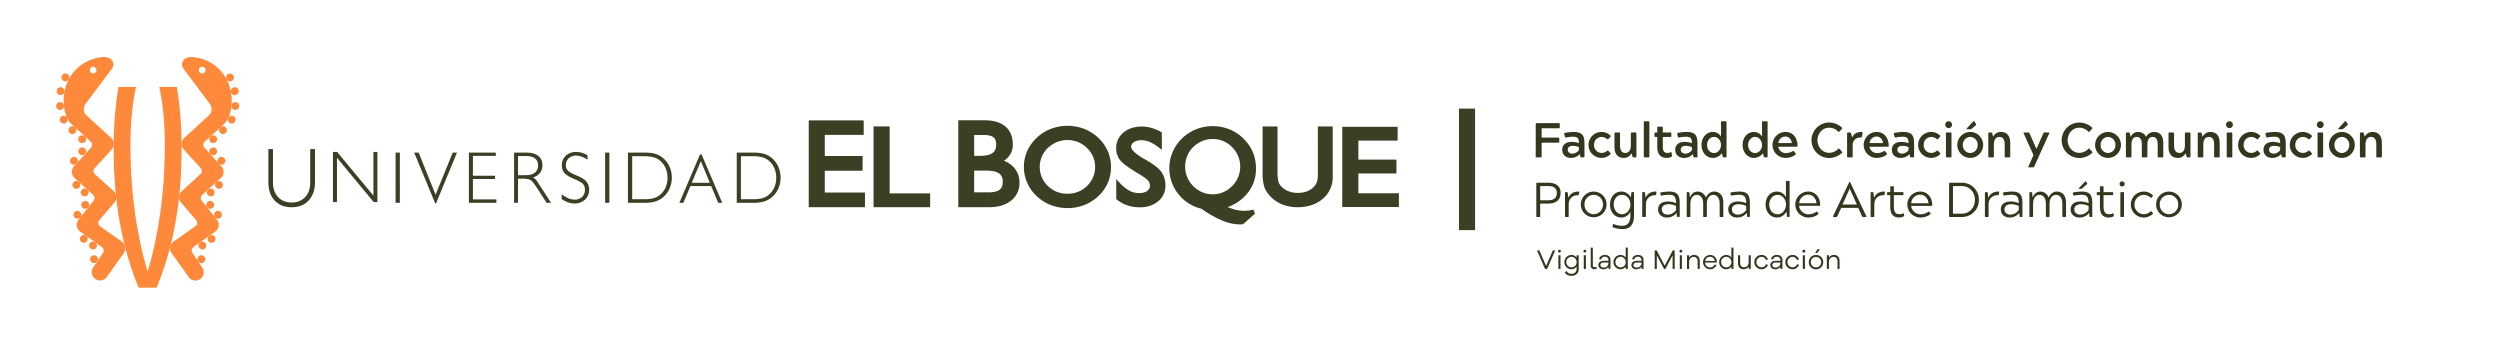 <svg id="facultad-logo-ueb-horizontal-a-una-linea" xmlns="http://www.w3.org/2000/svg" width="2097" height="288.844" viewBox="0 0 2097 288.844">
  <defs>
    <style>
      .cls-1 {
        fill: #ff893b;
      }

      .cls-2 {
        fill: #394024;
      }

      .cls-3 {
        fill: #33371d;
      }

      .cls-4 {
        fill: none;
      }
    </style>
  </defs>
  <g id="Capa_4" data-name="Capa 4" transform="translate(47.098 47.836)">
    <g id="Group_126" data-name="Group 126">
      <g id="Group_125" data-name="Group 125">
        <g id="Group_123" data-name="Group 123">
          <path id="Path_939" data-name="Path 939" class="cls-1" d="M299.17,2339.183c-15.481-37.592-20.933-76.507-20.933-116.652a310.276,310.276,0,0,1,3.988-51.718H297c-3.566,16.239-4.675,32.887-4.675,49.463,0,34.845,4.328,71.894,14.4,105.458,10.088-33.563,14.4-70.612,14.4-105.458,0-16.576-1.1-33.224-4.674-49.463h14.766a310.281,310.281,0,0,1,3.994,51.718c0,40.146-5.449,79.06-20.933,116.652Z" transform="translate(-229.984 -2145.751)"/>
          <path id="Path_940" data-name="Path 940" class="cls-1" d="M345.106,2204.965a3.281,3.281,0,1,1-.211,4.632A3.282,3.282,0,0,1,345.106,2204.965Z" transform="translate(-215.589 -2138.468)"/>
          <path id="Path_941" data-name="Path 941" class="cls-1" d="M345.106,2213.317a3.285,3.285,0,1,1-.211,4.635A3.276,3.276,0,0,1,345.106,2213.317Z" transform="translate(-215.589 -2136.64)"/>
          <path id="Path_942" data-name="Path 942" class="cls-1" d="M350.805,2219.838a3.278,3.278,0,1,1-.219,4.633A3.273,3.273,0,0,1,350.805,2219.838Z" transform="translate(-214.344 -2135.215)"/>
          <path id="Path_943" data-name="Path 943" class="cls-1" d="M343.411,2241.622a3.281,3.281,0,1,1-.211,4.635A3.294,3.294,0,0,1,343.411,2241.622Z" transform="translate(-215.96 -2130.448)"/>
          <path id="Path_944" data-name="Path 944" class="cls-1" d="M343.153,2250.055a3.283,3.283,0,1,1-.451,4.625A3.259,3.259,0,0,1,343.153,2250.055Z" transform="translate(-216.046 -2128.58)"/>
          <path id="Path_945" data-name="Path 945" class="cls-1" d="M348.6,2256.83a3.283,3.283,0,1,1-.523,4.613A3.277,3.277,0,0,1,348.6,2256.83Z" transform="translate(-214.861 -2127.091)"/>
          <path id="Path_946" data-name="Path 946" class="cls-1" d="M349.109,2236.416a3.284,3.284,0,1,1-.21,4.632A3.286,3.286,0,0,1,349.109,2236.416Z" transform="translate(-214.714 -2131.587)"/>
          <path id="Path_947" data-name="Path 947" class="cls-1" d="M337.977,2277.889a3.282,3.282,0,1,1-.768,4.584A3.282,3.282,0,0,1,337.977,2277.889Z" transform="translate(-217.217 -2122.46)"/>
          <path id="Path_948" data-name="Path 948" class="cls-1" d="M337.361,2287.234a3.278,3.278,0,1,1-.9,4.541A3.272,3.272,0,0,1,337.361,2287.234Z" transform="translate(-217.369 -2120.406)"/>
          <path id="Path_949" data-name="Path 949" class="cls-1" d="M344.312,2273.347a3.283,3.283,0,1,1-.769,4.573A3.28,3.28,0,0,1,344.312,2273.347Z" transform="translate(-215.831 -2123.454)"/>
          <path id="Path_950" data-name="Path 950" class="cls-1" d="M357.132,2192.526a3.279,3.279,0,1,1,1.522,4.377A3.279,3.279,0,0,1,357.132,2192.526Z" transform="translate(-212.797 -2141.406)"/>
          <path id="Path_951" data-name="Path 951" class="cls-1" d="M359.287,2184.374a3.28,3.28,0,1,1,3.11,3.445A3.277,3.277,0,0,1,359.287,2184.374Z" transform="translate(-212.255 -2143.465)"/>
          <path id="Path_952" data-name="Path 952" class="cls-1" d="M358.968,2174.94a3.278,3.278,0,1,1,3.828,2.615A3.277,3.277,0,0,1,358.968,2174.94Z" transform="translate(-212.336 -2145.698)"/>
          <path id="Path_953" data-name="Path 953" class="cls-1" d="M356.064,2166.558a3.285,3.285,0,1,1,4.5,1.169A3.287,3.287,0,0,1,356.064,2166.558Z" transform="translate(-213.057 -2147.762)"/>
          <path id="Path_954" data-name="Path 954" class="cls-1" d="M351.832,2198.741a3.28,3.28,0,1,1-.211,4.623A3.283,3.283,0,0,1,351.832,2198.741Z" transform="translate(-214.119 -2139.829)"/>
          <path id="Path_955" data-name="Path 955" class="cls-1" d="M259.379,2204.965a3.28,3.28,0,1,0,.2,4.632A3.283,3.283,0,0,0,259.379,2204.965Z" transform="translate(-235.31 -2138.468)"/>
          <path id="Path_956" data-name="Path 956" class="cls-1" d="M259.379,2213.317a3.284,3.284,0,1,0,.2,4.635A3.278,3.278,0,0,0,259.379,2213.317Z" transform="translate(-235.31 -2136.64)"/>
          <path id="Path_957" data-name="Path 957" class="cls-1" d="M253.679,2219.838a3.278,3.278,0,1,0,.219,4.633A3.272,3.272,0,0,0,253.679,2219.838Z" transform="translate(-236.555 -2135.215)"/>
          <path id="Path_958" data-name="Path 958" class="cls-1" d="M261.074,2241.622a3.28,3.28,0,1,0,.21,4.635A3.283,3.283,0,0,0,261.074,2241.622Z" transform="translate(-234.939 -2130.448)"/>
          <path id="Path_959" data-name="Path 959" class="cls-1" d="M261.333,2250.055a3.282,3.282,0,1,0,.451,4.625A3.267,3.267,0,0,0,261.333,2250.055Z" transform="translate(-234.854 -2128.58)"/>
          <path id="Path_960" data-name="Path 960" class="cls-1" d="M255.889,2256.83a3.281,3.281,0,1,0,.518,4.613A3.285,3.285,0,0,0,255.889,2256.83Z" transform="translate(-236.038 -2127.091)"/>
          <path id="Path_961" data-name="Path 961" class="cls-1" d="M255.375,2236.416a3.284,3.284,0,1,0,.215,4.632A3.286,3.286,0,0,0,255.375,2236.416Z" transform="translate(-236.186 -2131.587)"/>
          <path id="Path_962" data-name="Path 962" class="cls-1" d="M266.515,2277.889a3.284,3.284,0,1,0,.759,4.584A3.289,3.289,0,0,0,266.515,2277.889Z" transform="translate(-233.682 -2122.46)"/>
          <path id="Path_963" data-name="Path 963" class="cls-1" d="M267.121,2287.234a3.278,3.278,0,1,0,.9,4.541A3.259,3.259,0,0,0,267.121,2287.234Z" transform="translate(-233.529 -2120.406)"/>
          <path id="Path_964" data-name="Path 964" class="cls-1" d="M260.174,2273.347a3.283,3.283,0,1,0,.769,4.573A3.282,3.282,0,0,0,260.174,2273.347Z" transform="translate(-235.069 -2123.454)"/>
          <path id="Path_965" data-name="Path 965" class="cls-1" d="M247.358,2192.526a3.279,3.279,0,1,0-1.527,4.377A3.284,3.284,0,0,0,247.358,2192.526Z" transform="translate(-238.103 -2141.406)"/>
          <path id="Path_966" data-name="Path 966" class="cls-1" d="M245.2,2184.374a3.282,3.282,0,1,0-3.121,3.445A3.287,3.287,0,0,0,245.2,2184.374Z" transform="translate(-238.645 -2143.465)"/>
          <path id="Path_967" data-name="Path 967" class="cls-1" d="M245.523,2174.94a3.281,3.281,0,1,0-3.835,2.615A3.283,3.283,0,0,0,245.523,2174.94Z" transform="translate(-238.564 -2145.698)"/>
          <path id="Path_968" data-name="Path 968" class="cls-1" d="M248.422,2166.558a3.285,3.285,0,1,0-4.49,1.169A3.289,3.289,0,0,0,248.422,2166.558Z" transform="translate(-237.844 -2147.762)"/>
          <path id="Path_969" data-name="Path 969" class="cls-1" d="M252.648,2198.741a3.278,3.278,0,1,0,.225,4.623A3.272,3.272,0,0,0,252.648,2198.741Z" transform="translate(-236.78 -2139.829)"/>
          <g id="Group_122" data-name="Group 122" transform="translate(6.297)">
            <path id="Path_970" data-name="Path 970" class="cls-1" d="M292.87,2305.259l-18.718-13.2a3.461,3.461,0,0,1-.534-4.869l12.518-14.651a6.967,6.967,0,0,0-.462-9.832L270,2248.435a3.475,3.475,0,0,1-.232-4.9l14.3-15.665a6.943,6.943,0,0,0-.451-9.821l-20.759-18.966c-2.83-2.594-2.768-6.786-.446-9.82l21.6-28.848c2.123-2.789,1.989-6.038-.379-8.2-1.183-1.066-3.516-2.327-7.777-1.866-20.374,2.195-34.054,20.052-31.8,40.719,1.138,10.385,4.838,14.107,6.869,15.962L266.55,2221.3a3.464,3.464,0,0,1,.225,4.9l-14.285,15.663a6.948,6.948,0,0,0,.456,9.821l15.669,14.291a3.454,3.454,0,0,1,.225,4.888l-12.579,15.768a6.954,6.954,0,0,0,1.086,9.769l18.752,13.38a3.477,3.477,0,0,1,.594,4.869l-8.083,12.077a6.952,6.952,0,0,0,11.3,8.1l14.141-19.806A6.939,6.939,0,0,0,292.87,2305.259ZM266.5,2159.348a2.794,2.794,0,1,1,.189,3.948A2.812,2.812,0,0,1,266.5,2159.348Z" transform="translate(-243.812 -2150.25)"/>
            <path id="Path_971" data-name="Path 971" class="cls-1" d="M336.734,2150.348c-4.26-.461-6.593.8-7.777,1.866-2.368,2.164-2.5,5.413-.379,8.2l21.611,28.848c2.317,3.033,2.378,7.226-.451,9.82l-20.76,18.966a6.943,6.943,0,0,0-.451,9.821l14.3,15.665a3.475,3.475,0,0,1-.23,4.9L326.918,2262.7a6.969,6.969,0,0,0-.462,9.832l12.528,14.651a3.466,3.466,0,0,1-.544,4.869l-18.719,13.2a6.948,6.948,0,0,0-1.185,9.759l14.138,19.806a6.956,6.956,0,0,0,11.312-8.1L335.9,2314.65a3.478,3.478,0,0,1,.594-4.869l18.76-13.38a6.958,6.958,0,0,0,1.088-9.769l-12.585-15.768a3.45,3.45,0,0,1,.221-4.888l15.674-14.291a6.953,6.953,0,0,0,.457-9.821L345.816,2226.2a3.474,3.474,0,0,1,.225-4.9l15.629-14.271c2.034-1.855,5.729-5.577,6.868-15.962C370.789,2170.4,357.113,2152.542,336.734,2150.348Zm9.17,12.948a2.794,2.794,0,1,1,.183-3.948A2.8,2.8,0,0,1,345.9,2163.3Z" transform="translate(-227.79 -2150.25)"/>
          </g>
        </g>
        <g id="Group_124" data-name="Group 124" transform="translate(178.032 53.068)">
          <path id="Path_972" data-name="Path 972" class="cls-2" d="M770.067,2236.09h31.744v-12.341H770.067v-17.726h32.641v-12.168h-46.1v72.837h47.168V2254.36H770.067Zm54.431-37.2H810.99v67.8h47.475v-11.555H824.5Zm95.754,28.848a15.3,15.3,0,0,0,7.488-14.138c0-6.171-2.1-11.235-6.3-14.71-4.2-3.506-9.933-5.1-17.166-5.1h-22.22v72.9h26.034c7.484,0,13.625-1.827,18.278-5.538a18.381,18.381,0,0,0,7.008-15.131,18.622,18.622,0,0,0-4.551-12.527,21.829,21.829,0,0,0-8.571-5.76m-24.889-21.622h7.873c4.14,0,6.853.738,8.324,1.949a5.772,5.772,0,0,1,1.69,2.377,11.285,11.285,0,0,1,.574,3.793c0,3.364-1,5.454-3.029,6.992-1.943,1.466-5.4,2.389-10.35,2.389h-5.083Zm21.322,45.947c-1.742,1.333-4.962,2.245-9.651,2.165H895.362v-18.217H905.4c5.26,0,8.909.892,10.919,2.378,1.989,1.5,3.035,3.516,3.035,6.939,0,3.362-.892,5.371-2.665,6.735m122.732-25.085h0l-1.446-.789a45.5,45.5,0,0,1-8.5-6.018,9.921,9.921,0,0,1-1.877-2.357,2.964,2.964,0,0,1-.563-1.62,4.543,4.543,0,0,1,2.152-3.938,10.46,10.46,0,0,1,6.309-1.741,18.226,18.226,0,0,1,6.864,1.322,34.986,34.986,0,0,1,7.714,4.644l2.723,2.019v-14.505l-.821-.5a40.448,40.448,0,0,0-8.006-3.352,31.523,31.523,0,0,0-8.067-1.129c-6.06,0-11.267,1.7-15.311,5.054a16.7,16.7,0,0,0-6.1,13.153,15.9,15.9,0,0,0,3.219,9.964,29.092,29.092,0,0,0,5.342,4.757c2.445,1.855,5.576,3.866,9.378,6.2,2.385,1.364,4.307,2.635,5.8,3.692a19.009,19.009,0,0,1,3.034,2.521,6.777,6.777,0,0,1,1.539,4.2,5.386,5.386,0,0,1-2.246,4.47c-1.481,1.127-3.721,1.815-6.8,1.815a17.068,17.068,0,0,1-8.068-1.938,33.3,33.3,0,0,1-8.193-6.58l-2.941-3.18v16.834l.728.471a27.638,27.638,0,0,0,8.81,4.767,31.236,31.236,0,0,0,10.268,1.558c6.094,0,11.292-1.691,15.3-5.043a16.48,16.48,0,0,0,6.141-13.04,19.267,19.267,0,0,0-3.285-11.42c-2.24-3.218-6.571-6.518-13.106-10.292m84.774,28.511a32.1,32.1,0,0,0,7.579-21.2,36.437,36.437,0,0,0-2.682-13.84,35.807,35.807,0,0,0-7.982-11.471,35.257,35.257,0,0,0-11.693-7.637,37.816,37.816,0,0,0-14.013-2.656,36.957,36.957,0,0,0-13.855,2.656,36.242,36.242,0,0,0-11.8,7.637,34.834,34.834,0,0,0-7.812,11.338,32.621,32.621,0,0,0-2.835,13.328,34.534,34.534,0,0,0,7.52,22.008,35.133,35.133,0,0,0,19.459,12.364,89.074,89.074,0,0,0,16.879,9.667,39.03,39.03,0,0,0,15.014,3.433h1.327a5.05,5.05,0,0,0,1.1-.11l.539-.083,9.977-8.767-.758-2.1-.55-1.333-1.322.3a34.865,34.865,0,0,1-3.456.531,15.033,15.033,0,0,1-2.742.176,35.761,35.761,0,0,1-8.171-1.066c-1.768-.513-3.794-1.209-5.946-2.042a37.427,37.427,0,0,0,16.233-11.131m-7.417-14.006a22.344,22.344,0,0,1-4.981,7.423l-.082.062a23.111,23.111,0,0,1-7.484,5.186,23.685,23.685,0,0,1-8.826,1.733,22.663,22.663,0,0,1-8.837-1.8,24.169,24.169,0,0,1-7.509-5.115v-.062a21.363,21.363,0,0,1-4.937-7.423,22.019,22.019,0,0,1-1.762-8.836,22.553,22.553,0,0,1,1.762-8.948,21.866,21.866,0,0,1,4.9-7.392,24.493,24.493,0,0,1,7.638-5.086,22.915,22.915,0,0,1,17.571,0,21.54,21.54,0,0,1,7.448,5.035,22.829,22.829,0,0,1,5.1,7.637,21.48,21.48,0,0,1,1.749,8.754,22.323,22.323,0,0,1-1.749,8.836m66.874-.913c-.061,4.329-1.439,7.557-4.546,10.129-3,2.534-7.074,3.969-12.4,3.969a21.023,21.023,0,0,1-8.186-1.559,16.531,16.531,0,0,1-6.175-4.553,8.85,8.85,0,0,1-1.867-3.792,35.606,35.606,0,0,1-.656-8.335v-37.479h-12.532v37.85a45.242,45.242,0,0,0,1.133,11.756,19.425,19.425,0,0,0,3.833,7.269,27.959,27.959,0,0,0,10.585,8.13,34.41,34.41,0,0,0,13.866,2.738c8.529,0,15.7-2.38,21.165-7.137a23.263,23.263,0,0,0,8.241-18.709v-41.9h-12.461ZM1217.624,2255v-16.618h31.945v-11.615h-31.945V2210.8h32.944v-11.562h-46.45v67.31h47.512V2255Zm-218.2-46.542a36.511,36.511,0,0,0-11.759-7.475,39.613,39.613,0,0,0-14.106-2.583,38.471,38.471,0,0,0-13.85,2.583,34.931,34.931,0,0,0-11.83,7.475,33.811,33.811,0,0,0-8,11.091,32.734,32.734,0,0,0-2.795,13.091,33.326,33.326,0,0,0,10.8,24.8,35.956,35.956,0,0,0,11.759,7.422,39.5,39.5,0,0,0,27.945.062,37.51,37.51,0,0,0,11.913-7.484,34.832,34.832,0,0,0,7.915-11.061,32.707,32.707,0,0,0,2.726-13.182,33.817,33.817,0,0,0-2.654-13.43,34.231,34.231,0,0,0-8.058-11.307m-4.351,33.069a22.65,22.65,0,0,1-12.471,12.2,25,25,0,0,1-18.017,0,23.806,23.806,0,0,1-7.458-4.891,21.3,21.3,0,0,1-4.993-7.311,20.99,20.99,0,0,1-1.752-8.609,21.932,21.932,0,0,1,1.752-8.683,22.162,22.162,0,0,1,4.993-7.218,26.309,26.309,0,0,1,7.667-4.973,23.9,23.9,0,0,1,17.659,0,22.42,22.42,0,0,1,7.518,4.973,22.69,22.69,0,0,1,5.167,7.422,21.858,21.858,0,0,1,1.682,8.479,21.247,21.247,0,0,1-1.748,8.609" transform="translate(-303.372 -2193.793)"/>
          <path id="Path_973" data-name="Path 973" class="cls-2" d="M404.183,2262.385c6.018,0,10.8-1.9,14.318-5.677,3.47-3.784,5.305-8.9,5.305-15.286V2213.61H419.8v28.037c0,5.106-1.4,9.166-4.172,12.19a15.139,15.139,0,0,1-11.442,4.562c-4.756,0-8.548-1.558-11.353-4.562q-4.3-4.536-4.285-12.19V2213.61h-3.823v27.813c0,6.448,1.727,11.574,5.243,15.286,3.506,3.772,8.274,5.677,14.218,5.677m38.044-41.539,30.821,37.192h3.086V2216h-3.316v36.631L442.362,2216h-3.5v42.041h3.364Zm49.181,37.808h3.578v-42.092h-3.578Zm33.836.707,17.657-42.8h-3.577l-14.368,35.316-14.2-35.316h-3.732l17.714,42.8Zm50.713-3.578H556.276v-17.109H574.83v-2.7H556.276V2219.3h19.2v-2.736H552.9v42.092h23.055Zm18.156-17.366H597.5a23.566,23.566,0,0,1,5.361.494,6.13,6.13,0,0,1,2.952,1.6,32.46,32.46,0,0,1,2.225,2.808c.912,1.271,2.1,2.953,3.363,4.993l6.653,10.344h3.772l-11.482-17.7a12.752,12.752,0,0,0-1.6-2.04,16.2,16.2,0,0,0-2.106-1.527,11.679,11.679,0,0,0,5.955-3.866,10.038,10.038,0,0,0,1.963-6.4c0-3.4-1.129-6.007-3.5-7.823-2.394-1.813-5.746-2.736-10.149-2.736H590.8v42.092h3.313Zm0-18.964h6.992c3.147,0,5.531.614,7.278,2.01a6.814,6.814,0,0,1,2.517,5.659,8.291,8.291,0,0,1-1.1,4.509,7.125,7.125,0,0,1-3.444,2.841,12.866,12.866,0,0,1-3.075.87c-1.292.113-3.455.185-6.576.185h-2.589Zm59.654,28.272a13.058,13.058,0,0,0-.658-4,11.337,11.337,0,0,0-2.058-3.342c-1.319-1.476-3.932-3-7.7-4.562-.421-.2-.7-.3-.9-.431-3.454-1.466-5.667-2.715-6.662-3.906a6.323,6.323,0,0,1-1.548-4.48,7.507,7.507,0,0,1,2.378-5.689,8.829,8.829,0,0,1,6.151-2.235,13.876,13.876,0,0,1,4.632.831,21.38,21.38,0,0,1,4.983,2.675v-3.782a24.609,24.609,0,0,0-4.7-2.1,18.589,18.589,0,0,0-4.757-.707,12.157,12.157,0,0,0-8.692,3.157,10.432,10.432,0,0,0-3.364,7.966,9.578,9.578,0,0,0,2.189,6.55c1.46,1.671,4.188,3.353,8.186,5,3.855,1.64,6.3,3.035,7.371,4.224a6.766,6.766,0,0,1,1.578,4.706,7.966,7.966,0,0,1-2.373,6.151,8.962,8.962,0,0,1-6.433,2.245,13.3,13.3,0,0,1-5.054-1.127,23.957,23.957,0,0,1-5.6-3.425v4.05a22.326,22.326,0,0,0,5.33,2.809,16.469,16.469,0,0,0,5.388.912,12.248,12.248,0,0,0,8.831-3.219,10.821,10.821,0,0,0,3.477-8.274m16.96-31.163h-3.542v42.1h3.542Zm38.048,41.108a17.662,17.662,0,0,0,6.1-2.942,20.165,20.165,0,0,0,6.1-7.411,23.1,23.1,0,0,0,0-19.479,20.357,20.357,0,0,0-6.1-7.422,18.211,18.211,0,0,0-6.047-2.931,33.256,33.256,0,0,0-8.1-.923H686.3v42.092h14.434a29.543,29.543,0,0,0,8.047-.984m-18.9-2.01v-36.1h10.016a33.718,33.718,0,0,1,7.053.718,15.229,15.229,0,0,1,5.125,2.154,16.452,16.452,0,0,1,5.484,6.386,19.712,19.712,0,0,1,1.938,8.826,20.2,20.2,0,0,1-1.938,8.837,16.806,16.806,0,0,1-5.484,6.377,15.476,15.476,0,0,1-5.125,2.173,34.989,34.989,0,0,1-7.053.625Zm56.864-37.49-17.294,40.483h3.363l5.9-14h17.417l5.9,14h3.363l-17.305-40.483Zm-6.941,23.742,7.664-18.195,7.561,18.195Zm60.188,15.757a16.7,16.7,0,0,0,6.089-2.942,19.814,19.814,0,0,0,6.095-7.411,22.763,22.763,0,0,0,0-19.479,20,20,0,0,0-6.095-7.422,17.2,17.2,0,0,0-6.029-2.931,33.494,33.494,0,0,0-8.113-.923H777.575v42.092h14.357a29.464,29.464,0,0,0,8.053-.984m-18.925-2.01v-36.1H791.1a33.823,33.823,0,0,1,7.058.718,15.081,15.081,0,0,1,5.115,2.154,16.131,16.131,0,0,1,5.465,6.386,19.2,19.2,0,0,1,1.959,8.826,19.668,19.668,0,0,1-1.959,8.837,16.47,16.47,0,0,1-5.465,6.377,15.323,15.323,0,0,1-5.115,2.173,35.093,35.093,0,0,1-7.058.625Z" transform="translate(-384.722 -2189.458)"/>
        </g>
        <rect id="Rectangle_28" data-name="Rectangle 28" class="cls-2" width="13.512" height="101.931" transform="translate(1176.695 43.258)"/>
      </g>
      <path id="Path_1034" data-name="Path 1034" class="cls-3" d="M8.528-12.341h13.94c.656,0,.861-.2.861-.861v-2.5c0-.656-.164-.861-.861-.861H8.528v-7.872H22.837c.7,0,.9-.246.9-.9v-2.5c0-.656-.2-.861-.9-.861H4.428c-.656,0-.861.2-.861.861V-.861c0,.656.205.861.861.861H7.667c.656,0,.861-.2.861-.861Zm20.459-4.346a32.933,32.933,0,0,1,6.027-.615c3.772,0,4.756,1.517,4.756,5.371A19.875,19.875,0,0,0,33.743-13c-4.428,0-7.954,2.132-7.954,6.6,0,4.592,3.485,6.847,7.175,6.847a9.732,9.732,0,0,0,7.667-3.239l.287,1.927c.246.656.451.861.943.861h1.722c.7,0,.861-.2.861-.861V-11.4c0-6.478-1.394-9.922-9.225-9.922a40.87,40.87,0,0,0-7.175.779c-.615.164-.7.41-.533,1.066L28-17.507C28.167-16.851,28.331-16.6,28.987-16.687ZM34.85-9.676A13.966,13.966,0,0,1,39.77-8.61v2.583a7.24,7.24,0,0,1-5.33,2.911c-2.829,0-4.018-1.681-4.018-3.28C30.422-8.282,31.734-9.676,34.85-9.676ZM58.671-3.731a6.385,6.385,0,0,1-6.191-6.683,6.422,6.422,0,0,1,6.191-6.724,6.78,6.78,0,0,1,4.715,1.763c.492.451.779.328,1.23-.164l1.517-1.64c.41-.492.492-.7.123-1.066a10.664,10.664,0,0,0-7.585-3.075A10.884,10.884,0,0,0,47.847-10.414,10.849,10.849,0,0,0,58.671.451a10.664,10.664,0,0,0,7.585-3.075c.369-.369.287-.574-.123-1.066L64.616-5.33c-.451-.492-.738-.615-1.23-.164A6.78,6.78,0,0,1,58.671-3.731ZM84.665-.861c.328.615.492.861,1.025.861h1.476c.656,0,.861-.2.861-.861V-20.008c0-.656-.2-.861-.861-.861H84.214c-.656,0-.861.2-.861.861v9.84c0,3.9-1.558,6.437-4.592,6.437-2.87,0-4.469-1.968-4.469-6.273v-10c0-.656-.2-.861-.861-.861H70.479c-.656,0-.861.2-.861.861V-9.02c0,7.052,3.444,9.471,7.954,9.471,3.485,0,5.289-2.214,6.519-3.9Zm9.553,0c0,.656.2.861.861.861h2.952c.656,0,.861-.2.861-.861V-29.4c0-.656-.164-.861-.861-.861H95.079c-.656,0-.861.2-.861.861Zm23.206.287c.533-.287.574-.492.451-1.107l-.369-2.05c-.164-.861-.328-.9-1.107-.492a5.192,5.192,0,0,1-2.46.492c-2.5,0-3.772-1.476-3.772-5.166v-8.241h6.314c.656,0,.861-.2.861-.861v-1.968c0-.7-.2-.9-.861-.9h-6.314v-4.018c0-.656-.205-.861-.861-.861h-2.911c-.7,0-.861.2-.861.861v4.018h-1.517c-.656,0-.861.2-.861.861V-18c0,.656.205.861.861.861h1.517V-8.61c0,5.658,2.5,9.061,7.913,9.061A7.539,7.539,0,0,0,117.424-.574Zm6.355-16.113a32.933,32.933,0,0,1,6.027-.615c3.772,0,4.756,1.517,4.756,5.371A19.875,19.875,0,0,0,128.535-13c-4.428,0-7.954,2.132-7.954,6.6,0,4.592,3.485,6.847,7.175,6.847a9.732,9.732,0,0,0,7.667-3.239l.287,1.927c.246.656.451.861.943.861h1.722c.7,0,.861-.2.861-.861V-11.4c0-6.478-1.394-9.922-9.225-9.922a40.87,40.87,0,0,0-7.175.779c-.615.164-.7.41-.533,1.066l.492,1.968C122.959-16.851,123.123-16.6,123.779-16.687Zm5.863,7.011a13.966,13.966,0,0,1,4.92,1.066v2.583a7.24,7.24,0,0,1-5.33,2.911c-2.829,0-4.018-1.681-4.018-3.28C125.214-8.282,126.526-9.676,129.642-9.676Zm29.315-7.831a8.015,8.015,0,0,0-6.847-3.813c-5.617,0-9.471,4.92-9.471,10.906,0,5.863,3.854,10.865,9.471,10.865a9.5,9.5,0,0,0,7.626-3.977l.574,2.665c.328.615.492.861,1.025.861h1.435c.656,0,.861-.2.861-.861V-29.4c0-.656-.205-.861-.861-.861h-2.952c-.7,0-.861.2-.861.861ZM153.135-3.649c-3.4,0-5.863-2.952-5.863-6.765,0-3.69,2.46-6.724,5.863-6.724s5.822,3.116,5.822,6.724S156.538-3.649,153.135-3.649ZM193.4-17.507a8.015,8.015,0,0,0-6.847-3.813c-5.617,0-9.471,4.92-9.471,10.906,0,5.863,3.854,10.865,9.471,10.865a9.5,9.5,0,0,0,7.626-3.977l.574,2.665c.328.615.492.861,1.025.861h1.435c.656,0,.861-.2.861-.861V-29.4c0-.656-.205-.861-.861-.861h-2.952c-.7,0-.861.2-.861.861ZM187.575-3.649c-3.4,0-5.863-2.952-5.863-6.765,0-3.69,2.46-6.724,5.863-6.724s5.822,3.116,5.822,6.724S190.978-3.649,187.575-3.649Zm32.6-1.394c-.41-.533-.615-.369-1.23-.082a11.344,11.344,0,0,1-5.617,1.558,6.4,6.4,0,0,1-6.314-5.33h15.334c.7,0,.82-.246.82-.9,0-6.15-3.485-11.521-10.168-11.521a10.884,10.884,0,0,0-10.824,10.906A10.894,10.894,0,0,0,213.2.451c2.993,0,6.4-1.025,8.282-2.87.369-.41.287-.656-.123-1.148Zm-13.079-6.929a5.9,5.9,0,0,1,5.781-5.494c3.444,0,5.248,2.829,5.535,5.494Zm42.517,8.159c-5.74,0-9.717-5.207-9.717-10.537,0-5.371,3.977-10.537,9.717-10.537a10.164,10.164,0,0,1,7.544,3.239c.492.492.779.41,1.23-.082l1.886-2.05c.451-.492.533-.779.082-1.23a15.856,15.856,0,0,0-10.742-4.223A14.874,14.874,0,0,0,234.889-14.35,14.874,14.874,0,0,0,249.608.533,15.856,15.856,0,0,0,260.35-3.69c.492-.492.41-.738-.041-1.271l-1.886-2.05c-.451-.451-.738-.574-1.23-.082A10.205,10.205,0,0,1,249.608-3.813Zm26.609-12.874c.656,0,.861-.164.984-.82l.451-2.993c.082-.574,0-.82-.82-.82-5.043,0-6.724,2.46-7.872,4.51l-.861-3.2c-.328-.615-.492-.861-1.025-.861H265.6c-.656,0-.861.2-.861.861V-.861c0,.656.205.861.861.861h2.952c.656,0,.861-.2.861-.861v-9.43C269.411-13.612,271.5-16.687,276.217-16.687ZM296.676-5.043c-.41-.533-.615-.369-1.23-.082a11.344,11.344,0,0,1-5.617,1.558,6.4,6.4,0,0,1-6.314-5.33h15.334c.7,0,.82-.246.82-.9,0-6.15-3.485-11.521-10.168-11.521a10.884,10.884,0,0,0-10.824,10.906A10.894,10.894,0,0,0,289.706.451c2.993,0,6.4-1.025,8.282-2.87.369-.41.287-.656-.123-1.148ZM283.6-11.972a5.9,5.9,0,0,1,5.781-5.494c3.444,0,5.248,2.829,5.535,5.494Zm21.894-4.715a32.933,32.933,0,0,1,6.027-.615c3.772,0,4.756,1.517,4.756,5.371A19.875,19.875,0,0,0,310.247-13c-4.428,0-7.954,2.132-7.954,6.6,0,4.592,3.485,6.847,7.175,6.847a9.732,9.732,0,0,0,7.667-3.239l.287,1.927c.246.656.451.861.943.861h1.722c.7,0,.861-.2.861-.861V-11.4c0-6.478-1.394-9.922-9.225-9.922a40.87,40.87,0,0,0-7.175.779c-.615.164-.7.41-.533,1.066l.492,1.968C304.671-16.851,304.835-16.6,305.491-16.687Zm5.863,7.011a13.966,13.966,0,0,1,4.92,1.066v2.583a7.24,7.24,0,0,1-5.33,2.911c-2.829,0-4.018-1.681-4.018-3.28C306.926-8.282,308.238-9.676,311.354-9.676Zm23.821,5.945a6.385,6.385,0,0,1-6.191-6.683,6.422,6.422,0,0,1,6.191-6.724,6.78,6.78,0,0,1,4.715,1.763c.492.451.779.328,1.23-.164l1.517-1.64c.41-.492.492-.7.123-1.066a10.664,10.664,0,0,0-7.585-3.075,10.884,10.884,0,0,0-10.824,10.906A10.849,10.849,0,0,0,335.175.451a10.664,10.664,0,0,0,7.585-3.075c.369-.369.287-.574-.123-1.066L341.12-5.33c-.451-.492-.738-.615-1.23-.164A6.78,6.78,0,0,1,335.175-3.731Zm12.464,2.87c0,.656.205.861.861.861h2.952c.656,0,.861-.2.861-.861V-20.008c0-.656-.205-.861-.861-.861H348.5c-.656,0-.861.2-.861.861Zm-.574-26.527a2.818,2.818,0,0,0,2.87,2.829,2.843,2.843,0,0,0,2.87-2.829,2.914,2.914,0,0,0-2.87-2.911A2.887,2.887,0,0,0,347.065-27.388Zm10.127,16.974A10.884,10.884,0,0,0,368.057.451a10.849,10.849,0,0,0,10.824-10.865A10.884,10.884,0,0,0,368.057-21.32,10.919,10.919,0,0,0,357.192-10.414Zm10.865,6.765a6.465,6.465,0,0,1-6.232-6.765,6.429,6.429,0,0,1,6.232-6.724,6.422,6.422,0,0,1,6.191,6.724A6.459,6.459,0,0,1,368.057-3.649Zm4.51-23.165c.533-.451.533-.7.287-1.189l-1.148-1.845c-.369-.574-.82-.779-1.23-.246L365.392-24.6c-.656.738-.533,1.025.041,1.025h2.583a2,2,0,0,0,1.353-.533Zm13.981,6.806c-.328-.615-.492-.861-1.025-.861h-1.476c-.656,0-.861.2-.861.861V-.861c0,.656.205.861.861.861H387c.656,0,.861-.2.861-.861V-10.7c0-3.9,1.558-6.437,4.592-6.437,2.87,0,4.469,1.968,4.469,6.314V-.861c0,.656.2.861.861.861h2.952c.656,0,.861-.2.861-.861V-11.849c0-7.052-3.444-9.471-7.954-9.471-3.485,0-5.289,2.255-6.519,3.895ZM423.612-7.134l-.041.041-5.7-12.915c-.369-.656-.574-.861-1.148-.861h-3.362c-.615,0-.738.2-.451.861l8.2,18.122L416.888,7.5c-.328.656-.164.861.451.861H420.7c.533,0,.779-.164,1.107-.861l12.423-27.511c.287-.656.164-.861-.451-.861h-3.362c-.574,0-.779.2-1.148.861Zm35.834,3.321c-5.74,0-9.717-5.207-9.717-10.537,0-5.371,3.977-10.537,9.717-10.537a10.164,10.164,0,0,1,7.544,3.239c.492.492.779.41,1.23-.082l1.886-2.05c.451-.492.533-.779.082-1.23a15.856,15.856,0,0,0-10.742-4.223A14.874,14.874,0,0,0,444.727-14.35,14.874,14.874,0,0,0,459.446.533,15.856,15.856,0,0,0,470.188-3.69c.492-.492.41-.738-.041-1.271l-1.886-2.05c-.451-.451-.738-.574-1.23-.082A10.205,10.205,0,0,1,459.446-3.813Zm13.325-6.6A10.884,10.884,0,0,0,483.636.451,10.849,10.849,0,0,0,494.46-10.414,10.884,10.884,0,0,0,483.636-21.32,10.919,10.919,0,0,0,472.771-10.414Zm10.865,6.765a6.465,6.465,0,0,1-6.232-6.765,6.429,6.429,0,0,1,6.232-6.724,6.422,6.422,0,0,1,6.191,6.724A6.459,6.459,0,0,1,483.636-3.649Zm31.939-13.612a7.389,7.389,0,0,0-6.806-4.059c-3.4,0-5.043,2.255-6.232,3.977l-.574-2.665c-.287-.615-.492-.861-.984-.861h-1.517c-.615,0-.861.2-.861.861V-.861c0,.656.246.861.861.861h2.952c.7,0,.861-.2.861-.861V-10.7c0-4.059,1.435-6.437,4.387-6.437,2.911,0,4.305,2.3,4.305,6.314V-.861c0,.656.2.861.861.861h2.952c.656,0,.861-.2.861-.861V-11.029c0-3.9,1.6-6.109,4.346-6.109,2.706,0,4.3,1.968,4.3,6.314V-.861c0,.656.205.861.861.861H529.1c.656,0,.861-.2.861-.861V-11.89c0-7.011-3.362-9.43-7.872-9.43A7.617,7.617,0,0,0,515.575-17.261ZM549.4-.861c.328.615.492.861,1.025.861H551.9c.656,0,.861-.2.861-.861V-20.008c0-.656-.205-.861-.861-.861h-2.952c-.656,0-.861.2-.861.861v9.84c0,3.9-1.558,6.437-4.592,6.437-2.87,0-4.469-1.968-4.469-6.273v-10c0-.656-.205-.861-.861-.861h-2.952c-.656,0-.861.2-.861.861V-9.02c0,7.052,3.444,9.471,7.954,9.471,3.485,0,5.289-2.214,6.519-3.9Zm12.833-19.147c-.328-.615-.492-.861-1.025-.861h-1.476c-.656,0-.861.2-.861.861V-.861c0,.656.2.861.861.861h2.952c.656,0,.861-.2.861-.861V-10.7c0-3.9,1.558-6.437,4.592-6.437,2.87,0,4.469,1.968,4.469,6.314V-.861c0,.656.205.861.861.861h2.952c.656,0,.861-.2.861-.861V-11.849c0-7.052-3.444-9.471-7.954-9.471-3.485,0-5.289,2.255-6.519,3.895ZM583.184-.861c0,.656.2.861.861.861H587c.656,0,.861-.2.861-.861V-20.008c0-.656-.2-.861-.861-.861h-2.952c-.656,0-.861.2-.861.861Zm-.574-26.527a2.818,2.818,0,0,0,2.87,2.829,2.843,2.843,0,0,0,2.87-2.829,2.914,2.914,0,0,0-2.87-2.911A2.887,2.887,0,0,0,582.61-27.388ZM603.561-3.731a6.385,6.385,0,0,1-6.191-6.683,6.422,6.422,0,0,1,6.191-6.724,6.78,6.78,0,0,1,4.715,1.763c.492.451.779.328,1.23-.164l1.517-1.64c.41-.492.492-.7.123-1.066a10.664,10.664,0,0,0-7.585-3.075,10.884,10.884,0,0,0-10.824,10.906A10.849,10.849,0,0,0,603.561.451a10.664,10.664,0,0,0,7.585-3.075c.369-.369.287-.574-.123-1.066l-1.517-1.64c-.451-.492-.738-.615-1.23-.164A6.78,6.78,0,0,1,603.561-3.731Zm13.653-12.956a32.933,32.933,0,0,1,6.027-.615c3.772,0,4.756,1.517,4.756,5.371A19.875,19.875,0,0,0,621.97-13c-4.428,0-7.954,2.132-7.954,6.6,0,4.592,3.485,6.847,7.175,6.847a9.732,9.732,0,0,0,7.667-3.239l.287,1.927c.246.656.451.861.943.861h1.722c.7,0,.861-.2.861-.861V-11.4c0-6.478-1.394-9.922-9.225-9.922a40.87,40.87,0,0,0-7.175.779c-.615.164-.7.41-.533,1.066l.492,1.968C616.394-16.851,616.558-16.6,617.214-16.687Zm5.863,7.011A13.967,13.967,0,0,1,628-8.61v2.583a7.24,7.24,0,0,1-5.33,2.911c-2.829,0-4.018-1.681-4.018-3.28C618.649-8.282,619.961-9.676,623.077-9.676ZM646.9-3.731a6.385,6.385,0,0,1-6.191-6.683,6.422,6.422,0,0,1,6.191-6.724,6.78,6.78,0,0,1,4.715,1.763c.492.451.779.328,1.23-.164l1.517-1.64c.41-.492.492-.7.123-1.066A10.664,10.664,0,0,0,646.9-21.32a10.884,10.884,0,0,0-10.824,10.906A10.849,10.849,0,0,0,646.9.451a10.664,10.664,0,0,0,7.585-3.075c.369-.369.287-.574-.123-1.066l-1.517-1.64c-.451-.492-.738-.615-1.23-.164A6.78,6.78,0,0,1,646.9-3.731Zm12.464,2.87c0,.656.2.861.861.861h2.952c.656,0,.861-.2.861-.861V-20.008c0-.656-.2-.861-.861-.861h-2.952c-.656,0-.861.2-.861.861Zm-.574-26.527a2.818,2.818,0,0,0,2.87,2.829,2.843,2.843,0,0,0,2.87-2.829,2.914,2.914,0,0,0-2.87-2.911A2.887,2.887,0,0,0,658.788-27.388Zm10.127,16.974A10.884,10.884,0,0,0,679.78.451,10.849,10.849,0,0,0,690.6-10.414,10.884,10.884,0,0,0,679.78-21.32,10.919,10.919,0,0,0,668.915-10.414ZM679.78-3.649a6.465,6.465,0,0,1-6.232-6.765,6.429,6.429,0,0,1,6.232-6.724,6.422,6.422,0,0,1,6.191,6.724A6.459,6.459,0,0,1,679.78-3.649Zm4.51-23.165c.533-.451.533-.7.287-1.189l-1.148-1.845c-.369-.574-.82-.779-1.23-.246L677.115-24.6c-.656.738-.533,1.025.041,1.025h2.583a2,2,0,0,0,1.353-.533Zm13.981,6.806c-.328-.615-.492-.861-1.025-.861H695.77c-.656,0-.861.2-.861.861V-.861c0,.656.2.861.861.861h2.952c.656,0,.861-.2.861-.861V-10.7c0-3.9,1.558-6.437,4.592-6.437,2.87,0,4.469,1.968,4.469,6.314V-.861c0,.656.205.861.861.861h2.952c.656,0,.861-.2.861-.861V-11.849c0-7.052-3.444-9.471-7.954-9.471-3.485,0-5.289,2.255-6.519,3.895ZM7.3,35.978V24.088h6.847c5.7,0,7.134,2.911,7.134,5.781,0,3.116-1.435,6.109-7.134,6.109Zm7.052,2.788c5,0,10.086-2.255,10.086-8.9S19.352,21.3,14.35,21.3H4.715c-.492,0-.656.082-.656.656V49.344c0,.492.123.656.656.656H6.642c.533,0,.656-.164.656-.656V38.766Zm24.723-7.052c.492,0,.615-.123.738-.615l.246-1.845c.082-.41,0-.574-.574-.574-5.822,0-7.708,3.485-8.528,5.207l-.492-4.1c-.2-.492-.369-.656-.7-.656H28.741c-.451,0-.615.164-.615.656V49.344c0,.492.164.656.615.656h1.845c.451,0,.615-.164.615-.656V39.258C31.2,35.445,33.743,31.714,39.073,31.714Zm2.337,7.872A10.784,10.784,0,1,0,52.193,28.68,10.814,10.814,0,0,0,41.41,39.586ZM52.193,47.7a7.9,7.9,0,0,1-7.708-8.118,7.738,7.738,0,1,1,15.457,0A7.907,7.907,0,0,1,52.193,47.7Zm30.75,1.148c0,4.92-1.64,8.528-6.929,8.528a18.007,18.007,0,0,1-6.929-1.394c-.451-.205-.574-.123-.7.369l-.41,1.558c-.123.451-.041.574.369.738a21.3,21.3,0,0,0,8.118,1.476c6.355,0,9.553-3.731,9.553-11.6V29.787c0-.492-.164-.656-.615-.656H84.46c-.369,0-.533.164-.7.656L83.435,33.6c-1.025-1.558-3.239-4.92-8.077-4.92-5.74,0-9.471,4.961-9.471,10.906,0,5.986,3.69,10.865,9.471,10.865a8.317,8.317,0,0,0,7.585-4.8Zm-6.97-17.425c4.264,0,7.011,4.059,7.011,8.118,0,4.1-2.747,8.118-7.011,8.118-4.305,0-7.011-3.9-7.011-8.077C68.962,35.035,71.668,31.427,75.973,31.427Zm27.88.287c.492,0,.615-.123.738-.615l.246-1.845c.082-.41,0-.574-.574-.574-5.822,0-7.708,3.485-8.528,5.207l-.492-4.1c-.2-.492-.369-.656-.7-.656H93.521c-.451,0-.615.164-.615.656V49.344c0,.492.164.656.615.656h1.845c.451,0,.615-.164.615-.656V39.258C95.981,35.445,98.523,31.714,103.853,31.714Zm5.289.328a33.525,33.525,0,0,1,6.314-.656c4.305,0,5.822,1.886,5.822,7.052A18.079,18.079,0,0,0,114.636,37c-5.043,0-8.405,2.173-8.405,6.642,0,4.387,3.362,6.806,7.3,6.806a10.114,10.114,0,0,0,8.241-3.9l.164,2.788c.123.492.287.656.615.656h1.189c.451,0,.615-.164.615-.656V38.52c0-6.765-1.886-9.84-8.774-9.84a38.75,38.75,0,0,0-7.052.738c-.492.164-.615.369-.492.82l.328,1.23C108.486,31.96,108.609,32.165,109.142,32.042Zm6.109,7.257a14.511,14.511,0,0,1,6.027,1.476v3.4a8.856,8.856,0,0,1-6.806,3.854c-3.321,0-5.166-1.845-5.166-4.387C109.306,40.857,111.356,39.3,115.251,39.3Zm31.078-5.576A7.515,7.515,0,0,0,139.4,28.68c-3.895,0-5.781,3.2-6.519,4.92l-.328-3.813c-.205-.492-.369-.656-.7-.656h-1.025c-.451,0-.615.164-.615.656V49.344c0,.492.164.656.615.656h1.845c.451,0,.615-.164.615-.656V39.012c0-4.346,2.05-7.544,5.371-7.544,3.362,0,5.371,2.952,5.371,7.257V49.344c0,.492.205.656.615.656h1.845c.492,0,.615-.164.615-.656V38.807c0-4.51,2.337-7.339,5.371-7.339,2.911,0,5.371,2.378,5.371,7.257V49.344c0,.492.2.656.615.656h1.845c.492,0,.615-.164.615-.656V37.9c0-6.56-3.69-9.225-7.708-9.225C149.322,28.68,147.149,31.878,146.329,33.723Zm21.648-1.681a33.525,33.525,0,0,1,6.314-.656c4.305,0,5.822,1.886,5.822,7.052A18.079,18.079,0,0,0,173.471,37c-5.043,0-8.4,2.173-8.4,6.642,0,4.387,3.362,6.806,7.3,6.806a10.114,10.114,0,0,0,8.241-3.9l.164,2.788c.123.492.287.656.615.656h1.189c.451,0,.615-.164.615-.656V38.52c0-6.765-1.886-9.84-8.774-9.84a38.75,38.75,0,0,0-7.052.738c-.492.164-.615.369-.492.82l.328,1.23C167.321,31.96,167.444,32.165,167.977,32.042Zm6.109,7.257a14.511,14.511,0,0,1,6.027,1.476v3.4a8.856,8.856,0,0,1-6.806,3.854c-3.321,0-5.166-1.845-5.166-4.387C168.141,40.857,170.191,39.3,174.086,39.3Zm39.36-5.822a8.317,8.317,0,0,0-7.585-4.8c-5.74,0-9.471,4.879-9.471,10.865,0,5.945,3.731,10.906,9.471,10.906,4.838,0,7.052-3.362,8.077-4.92l.328,3.813c.164.492.328.656.7.656h.943c.451,0,.615-.164.615-.656V20.4c0-.492-.164-.656-.615-.656h-1.845c-.451,0-.615.164-.615.656ZM206.476,47.7c-4.305,0-7.011-3.608-7.011-8.159,0-4.223,2.706-8.077,7.011-8.077,4.264,0,7.011,4.018,7.011,8.118C213.487,43.645,210.74,47.7,206.476,47.7Zm33.292-1.968c-.328-.369-.492-.287-.943-.041a11.264,11.264,0,0,1-6.437,2.05,7.968,7.968,0,0,1-7.913-7.093h17.1c.533,0,.615-.164.615-.656,0-6.15-3.731-11.316-10.127-11.316a10.886,10.886,0,0,0,.2,21.771c3.034,0,6.355-.984,8.282-2.87.287-.287.287-.533,0-.9ZM224.557,38.52a7.591,7.591,0,0,1,7.462-7.257c4.182,0,6.847,3.567,7.011,7.257Zm42.394-12.3,6.027,13.366h-12.1L266.91,26.22Zm.533-5.043c-.164-.328-.287-.574-.492-.574h-.123c-.246,0-.328.246-.533.574L252.97,49.344c-.164.369,0,.656.369.656h2.378c.451,0,.615-.164.861-.656l3.2-6.97h14.309l3.2,6.97c.246.492.41.656.82.656h2.378c.41,0,.574-.287.41-.656Zm27.962,10.537c.492,0,.615-.123.738-.615l.246-1.845c.082-.41,0-.574-.574-.574-5.822,0-7.708,3.485-8.528,5.207l-.492-4.1c-.2-.492-.369-.656-.7-.656h-1.025c-.451,0-.615.164-.615.656V49.344c0,.492.164.656.615.656h1.845c.451,0,.615-.164.615-.656V39.258C287.574,35.445,290.116,31.714,295.446,31.714ZM312.3,49.467c.369-.2.41-.369.287-.779l-.246-1.312c-.164-.574-.287-.615-.82-.328a5.21,5.21,0,0,1-2.829.615c-3.28,0-4.715-1.763-4.715-6.56v-9.43H311.4c.492,0,.615-.164.615-.656v-1.23c0-.533-.164-.656-.615-.656h-7.421V24.908c0-.492-.123-.656-.615-.656h-1.8c-.492,0-.615.164-.615.656v4.223h-2.009c-.492,0-.656.123-.656.656v1.23c0,.492.164.656.656.656h2.009v9.676c0,5.7,2.009,9.1,7.421,9.1A7.67,7.67,0,0,0,312.3,49.467Zm21.443-3.731c-.328-.369-.492-.287-.943-.041a11.264,11.264,0,0,1-6.437,2.05,7.968,7.968,0,0,1-7.913-7.093h17.1c.533,0,.615-.164.615-.656,0-6.15-3.731-11.316-10.127-11.316a10.886,10.886,0,0,0,.205,21.771c3.034,0,6.355-.984,8.282-2.87.287-.287.287-.533,0-.9ZM318.529,38.52a7.591,7.591,0,0,1,7.462-7.257c4.182,0,6.847,3.567,7.011,7.257ZM350.96,21.3c-.492,0-.656.164-.656.656V49.344c0,.492.205.656.656.656h10.045a14.042,14.042,0,0,0,14.268-14.35A14.042,14.042,0,0,0,361.005,21.3Zm10,2.788c6.683,0,11.029,5.371,11.029,11.562,0,6.15-4.346,11.562-11.029,11.562h-7.421V24.088Zm30.34,7.626c.492,0,.615-.123.738-.615l.246-1.845c.082-.41,0-.574-.574-.574-5.822,0-7.708,3.485-8.528,5.207l-.492-4.1c-.2-.492-.369-.656-.7-.656h-1.025c-.451,0-.615.164-.615.656V49.344c0,.492.164.656.615.656h1.845c.451,0,.615-.164.615-.656V39.258C383.432,35.445,385.974,31.714,391.3,31.714Zm5.289.328a33.525,33.525,0,0,1,6.314-.656c4.3,0,5.822,1.886,5.822,7.052A18.079,18.079,0,0,0,402.087,37c-5.043,0-8.4,2.173-8.4,6.642,0,4.387,3.362,6.806,7.3,6.806a10.114,10.114,0,0,0,8.241-3.9l.164,2.788c.123.492.287.656.615.656h1.189c.451,0,.615-.164.615-.656V38.52c0-6.765-1.886-9.84-8.774-9.84a38.75,38.75,0,0,0-7.052.738c-.492.164-.615.369-.492.82l.328,1.23C395.937,31.96,396.06,32.165,396.593,32.042ZM402.7,39.3a14.511,14.511,0,0,1,6.027,1.476v3.4a8.856,8.856,0,0,1-6.806,3.854c-3.321,0-5.166-1.845-5.166-4.387C396.757,40.857,398.807,39.3,402.7,39.3Zm31.078-5.576a7.515,7.515,0,0,0-6.929-5.043c-3.9,0-5.781,3.2-6.519,4.92L420,29.787c-.2-.492-.369-.656-.7-.656h-1.025c-.451,0-.615.164-.615.656V49.344c0,.492.164.656.615.656h1.845c.451,0,.615-.164.615-.656V39.012c0-4.346,2.05-7.544,5.371-7.544,3.362,0,5.371,2.952,5.371,7.257V49.344c0,.492.2.656.615.656h1.845c.492,0,.615-.164.615-.656V38.807c0-4.51,2.337-7.339,5.371-7.339,2.911,0,5.371,2.378,5.371,7.257V49.344c0,.492.205.656.615.656h1.845c.492,0,.615-.164.615-.656V37.9c0-6.56-3.69-9.225-7.708-9.225C436.773,28.68,434.6,31.878,433.78,33.723Zm21.4-1.681a33.525,33.525,0,0,1,6.314-.656c4.3,0,5.822,1.886,5.822,7.052A18.079,18.079,0,0,0,460.676,37c-5.043,0-8.4,2.173-8.4,6.642,0,4.387,3.362,6.806,7.3,6.806a10.114,10.114,0,0,0,8.241-3.9l.164,2.788c.123.492.287.656.615.656h1.189c.451,0,.615-.164.615-.656V38.52c0-6.765-1.886-9.84-8.774-9.84a38.75,38.75,0,0,0-7.052.738c-.492.164-.615.369-.492.82l.328,1.23C454.526,31.96,454.649,32.165,455.182,32.042Zm6.109,7.257a14.511,14.511,0,0,1,6.027,1.476v3.4a8.856,8.856,0,0,1-6.806,3.854c-3.321,0-5.166-1.845-5.166-4.387C455.346,40.857,457.4,39.3,461.291,39.3Zm4.633-16.851a.529.529,0,0,0,.123-.82l-.779-1.23c-.246-.369-.533-.492-.82-.164l-5.125,5.412c-.451.451-.287.7.123.7h1.64a1.639,1.639,0,0,0,1.066-.41Zm22.263,27.019c.369-.2.41-.369.287-.779l-.246-1.312c-.164-.574-.287-.615-.82-.328a5.21,5.21,0,0,1-2.829.615c-3.28,0-4.715-1.763-4.715-6.56v-9.43h7.421c.492,0,.615-.164.615-.656v-1.23c0-.533-.164-.656-.615-.656h-7.421V24.908c0-.492-.123-.656-.615-.656h-1.8c-.492,0-.615.164-.615.656v4.223h-2.009c-.492,0-.656.123-.656.656v1.23c0,.492.164.656.656.656h2.009v9.676c0,5.7,2.009,9.1,7.421,9.1A7.67,7.67,0,0,0,488.187,49.467Zm5.781-.123c0,.492.123.656.615.656h1.8c.492,0,.656-.164.656-.656V29.787c0-.492-.123-.656-.656-.656h-1.8c-.492,0-.615.164-.615.656Zm-.656-27.06a2.117,2.117,0,0,0,2.132,2.132,2.132,2.132,0,1,0,0-4.264A2.117,2.117,0,0,0,493.312,22.284Zm20.254,25.379a7.845,7.845,0,0,1-7.749-8.077,7.907,7.907,0,0,1,7.749-8.118,8.087,8.087,0,0,1,5.7,2.3c.328.328.574.246.861-.123l.984-1.025c.328-.369.328-.574,0-.861a10.5,10.5,0,0,0-7.585-3.075,10.886,10.886,0,0,0,0,21.771,10.5,10.5,0,0,0,7.585-3.075c.328-.287.328-.492,0-.861l-.984-1.025c-.287-.369-.533-.451-.861-.123A8.087,8.087,0,0,1,513.566,47.663Zm10.373-8.077A10.784,10.784,0,1,0,534.722,28.68,10.814,10.814,0,0,0,523.939,39.586ZM534.722,47.7a7.9,7.9,0,0,1-7.708-8.118,7.738,7.738,0,1,1,15.457,0A7.907,7.907,0,0,1,534.722,47.7Z" transform="translate(1237.499 84.166)"/>
    </g>
  </g>
  <rect id="Rectangle_88" data-name="Rectangle 88" class="cls-4" width="2097" height="288.844"/>
  <g id="Group_2248" data-name="Group 2248" transform="translate(1289.196 207.684)">
    <path id="Path_359" data-name="Path 359" class="cls-3" d="M1126.738,162.831h-1.76l-6.781-15.55h2l5.657,13.042,5.665-13.042h2.005Z" transform="translate(-1118.196 -144.957)"/>
    <path id="Path_360" data-name="Path 360" class="cls-3" d="M1125.158,148.314a1.188,1.188,0,0,1-1.231,1.187,1.176,1.176,0,1,1,0-2.352A1.2,1.2,0,0,1,1125.158,148.314Zm-2.114,14.9V151.783h1.795V163.21Z" transform="translate(-1105.081 -145.336)"/>
    <path id="Path_361" data-name="Path 361" class="cls-3" d="M1136.132,160.48c0,3.224-2.678,5.306-6.015,5.306-2.861,0-4.742-1.117-5.641-2.955l1.526-1.164a4.1,4.1,0,0,0,4.115,2.4,3.939,3.939,0,0,0,4.247-3.823V158.07a5.411,5.411,0,0,1-4.551,2.219,6.019,6.019,0,0,1,0-12.022,5.465,5.465,0,0,1,4.551,2.184v-1.9h1.767Zm-1.767-6.21a4.339,4.339,0,0,0-4.275-4.466,4.452,4.452,0,0,0,0,8.9A4.305,4.305,0,0,0,1134.365,154.27Z" transform="translate(-1101.117 -142.104)"/>
    <path id="Path_362" data-name="Path 362" class="cls-3" d="M1130.636,148.314a1.2,1.2,0,0,1-1.234,1.187,1.176,1.176,0,1,1,0-2.352A1.207,1.207,0,0,1,1130.636,148.314Zm-2.118,14.9V151.783h1.791V163.21Z" transform="translate(-1089.244 -145.336)"/>
    <path id="Path_363" data-name="Path 363" class="cls-3" d="M1131.557,161.638a1.472,1.472,0,0,0,1.612,1.522,3.3,3.3,0,0,0,1.378-.35l.366,1.476a3.761,3.761,0,0,1-2.017.584,2.952,2.952,0,0,1-3.119-3.138V146.684h1.779Z" transform="translate(-1084.686 -146.684)"/>
    <path id="Path_364" data-name="Path 364" class="cls-3" d="M1141.6,152.557v7.42h-1.729v-1.725a5.121,5.121,0,0,1-4.294,2.036c-2.5,0-4.15-1.444-4.15-3.5,0-2.114,1.6-3.59,4.594-3.59h3.85v-.526a2.7,2.7,0,0,0-2.916-2.873,2.94,2.94,0,0,0-3.208,2.32l-1.689-.382c.362-2.067,2.3-3.477,4.8-3.477C1139.711,148.267,1141.6,149.789,1141.6,152.557Zm-1.729,2.632v-.584h-3.865c-1.889,0-2.889.9-2.889,2.165,0,1.2,1.074,2.059,2.714,2.059A3.812,3.812,0,0,0,1139.875,155.189Z" transform="translate(-1079.904 -142.104)"/>
    <path id="Path_365" data-name="Path 365" class="cls-3" d="M1146.709,164.558h-1.764V162.65a5.407,5.407,0,0,1-4.559,2.219,6.019,6.019,0,0,1,0-12.022,5.461,5.461,0,0,1,4.559,2.184v-8.347h1.764Zm-1.764-5.707a4.334,4.334,0,0,0-4.271-4.466,4.452,4.452,0,0,0,0,8.9A4.3,4.3,0,0,0,1144.945,158.85Z" transform="translate(-1070.507 -146.684)"/>
    <path id="Path_366" data-name="Path 366" class="cls-3" d="M1148.723,152.557v7.42H1147v-1.725a5.133,5.133,0,0,1-4.287,2.036c-2.511,0-4.169-1.444-4.169-3.5,0-2.114,1.6-3.59,4.609-3.59H1147v-.526a2.7,2.7,0,0,0-2.928-2.873,2.909,2.909,0,0,0-3.185,2.32l-1.705-.382c.366-2.067,2.3-3.477,4.8-3.477C1146.846,148.267,1148.723,149.789,1148.723,152.557ZM1147,155.189v-.584h-3.87c-1.892,0-2.885.9-2.885,2.165,0,1.2,1.071,2.059,2.717,2.059A3.814,3.814,0,0,0,1147,155.189Z" transform="translate(-1059.319 -142.104)"/>
    <path id="Path_367" data-name="Path 367" class="cls-3" d="M1160.329,162.831h-1.756v-11.4l-6.011,11.4h-1.18l-6.046-11.4v11.4h-1.771v-15.55h1.623l6.771,12.82,6.766-12.82h1.6Z" transform="translate(-1044.794 -144.957)"/>
    <path id="Path_368" data-name="Path 368" class="cls-3" d="M1151.319,148.314a1.187,1.187,0,0,1-1.23,1.187,1.176,1.176,0,1,1,0-2.352A1.2,1.2,0,0,1,1151.319,148.314Zm-2.1,14.9V151.783h1.771V163.21Z" transform="translate(-1029.402 -145.336)"/>
    <path id="Path_369" data-name="Path 369" class="cls-3" d="M1161.194,153.145v6.833h-1.771v-6.521c0-2.106-1.261-3.566-3.177-3.566-2.4,0-3.963,1.612-3.963,4.6v5.489h-1.756V148.551h1.756v1.9a4.88,4.88,0,0,1,4.321-2.184C1159.36,148.267,1161.194,150.229,1161.194,153.145Z" transform="translate(-1024.654 -142.104)"/>
    <path id="Path_370" data-name="Path 370" class="cls-3" d="M1165.521,154.632h-9.827a4.161,4.161,0,0,0,4.076,4.107,3.91,3.91,0,0,0,3.893-2.472l1.573.382a5.476,5.476,0,0,1-5.466,3.64,6.014,6.014,0,0,1,.1-12.022,5.6,5.6,0,0,1,5.649,5.7Zm-9.749-1.335h7.95a3.794,3.794,0,0,0-3.851-3.492A4.1,4.1,0,0,0,1155.772,153.3Z" transform="translate(-1014.67 -142.104)"/>
    <path id="Path_371" data-name="Path 371" class="cls-3" d="M1169.466,164.558h-1.78V162.65a5.349,5.349,0,0,1-4.528,2.219,6.019,6.019,0,0,1,0-12.022,5.4,5.4,0,0,1,4.528,2.184v-8.347h1.78Zm-1.78-5.707a4.322,4.322,0,0,0-4.255-4.466,4.451,4.451,0,0,0,0,8.9A4.288,4.288,0,0,0,1167.687,158.85Z" transform="translate(-1004.611 -146.684)"/>
    <path id="Path_372" data-name="Path 372" class="cls-3" d="M1172.225,159.751h-1.791v-1.845a4.982,4.982,0,0,1-4.306,2.157c-2.764,0-4.613-1.974-4.613-4.886V148.34h1.8v6.525c0,2.126,1.246,3.527,3.15,3.527,2.4,0,3.971-1.581,3.971-4.563v-5.49h1.791Z" transform="translate(-992.864 -141.893)"/>
    <path id="Path_373" data-name="Path 373" class="cls-3" d="M1174.8,156.065l1.631.432a5.541,5.541,0,0,1-5.427,3.792,6.011,6.011,0,0,1,0-12.022,5.545,5.545,0,0,1,5.435,3.788l-1.7.518A3.774,3.774,0,0,0,1171,149.89a4.382,4.382,0,0,0,0,8.76A3.906,3.906,0,0,0,1174.8,156.065Z" transform="translate(-982.668 -142.104)"/>
    <path id="Path_374" data-name="Path 374" class="cls-3" d="M1178.624,152.557v7.42h-1.693v-1.725a5.23,5.23,0,0,1-4.306,2.036c-2.511,0-4.146-1.444-4.146-3.5,0-2.114,1.577-3.59,4.59-3.59h3.863v-.526a2.721,2.721,0,0,0-2.924-2.873c-1.755,0-2.982.884-3.212,2.32l-1.7-.382c.378-2.067,2.3-3.477,4.8-3.477C1176.759,148.267,1178.624,149.789,1178.624,152.557Zm-1.693,2.632v-.584h-3.889c-1.893,0-2.885.9-2.885,2.165,0,1.2,1.051,2.059,2.705,2.059A3.826,3.826,0,0,0,1176.931,155.189Z" transform="translate(-972.719 -142.104)"/>
    <path id="Path_375" data-name="Path 375" class="cls-3" d="M1181.469,156.065l1.627.432a5.478,5.478,0,0,1-5.4,3.792,6.011,6.011,0,0,1,0-12.022,5.57,5.57,0,0,1,5.439,3.788l-1.7.518a3.787,3.787,0,0,0-3.738-2.682,4.382,4.382,0,0,0,0,8.76A3.862,3.862,0,0,0,1181.469,156.065Z" transform="translate(-963.336 -142.104)"/>
    <path id="Path_376" data-name="Path 376" class="cls-3" d="M1177.808,148.314a1.21,1.21,0,1,1-1.219-1.164A1.168,1.168,0,0,1,1177.808,148.314Zm-2.11,14.9V151.783h1.8V163.21Z" transform="translate(-952.717 -145.336)"/>
    <path id="Path_377" data-name="Path 377" class="cls-3" d="M1188.872,157.85a6.056,6.056,0,1,1-6.03-5.972A5.889,5.889,0,0,1,1188.872,157.85Zm-1.717,0a4.343,4.343,0,1,0-8.686,0,4.344,4.344,0,1,0,8.686,0Zm-4.971-7.561,1.869-3.263h2.067l-2.371,3.263Z" transform="translate(-948.753 -145.692)"/>
    <path id="Path_378" data-name="Path 378" class="cls-3" d="M1191.329,153.145v6.833h-1.752v-6.521c0-2.106-1.3-3.566-3.185-3.566-2.41,0-3.971,1.612-3.971,4.6v5.489h-1.768V148.551h1.768v1.9a4.876,4.876,0,0,1,4.3-2.184C1189.483,148.267,1191.329,150.229,1191.329,153.145Z" transform="translate(-937.489 -142.104)"/>
  </g>
</svg>
